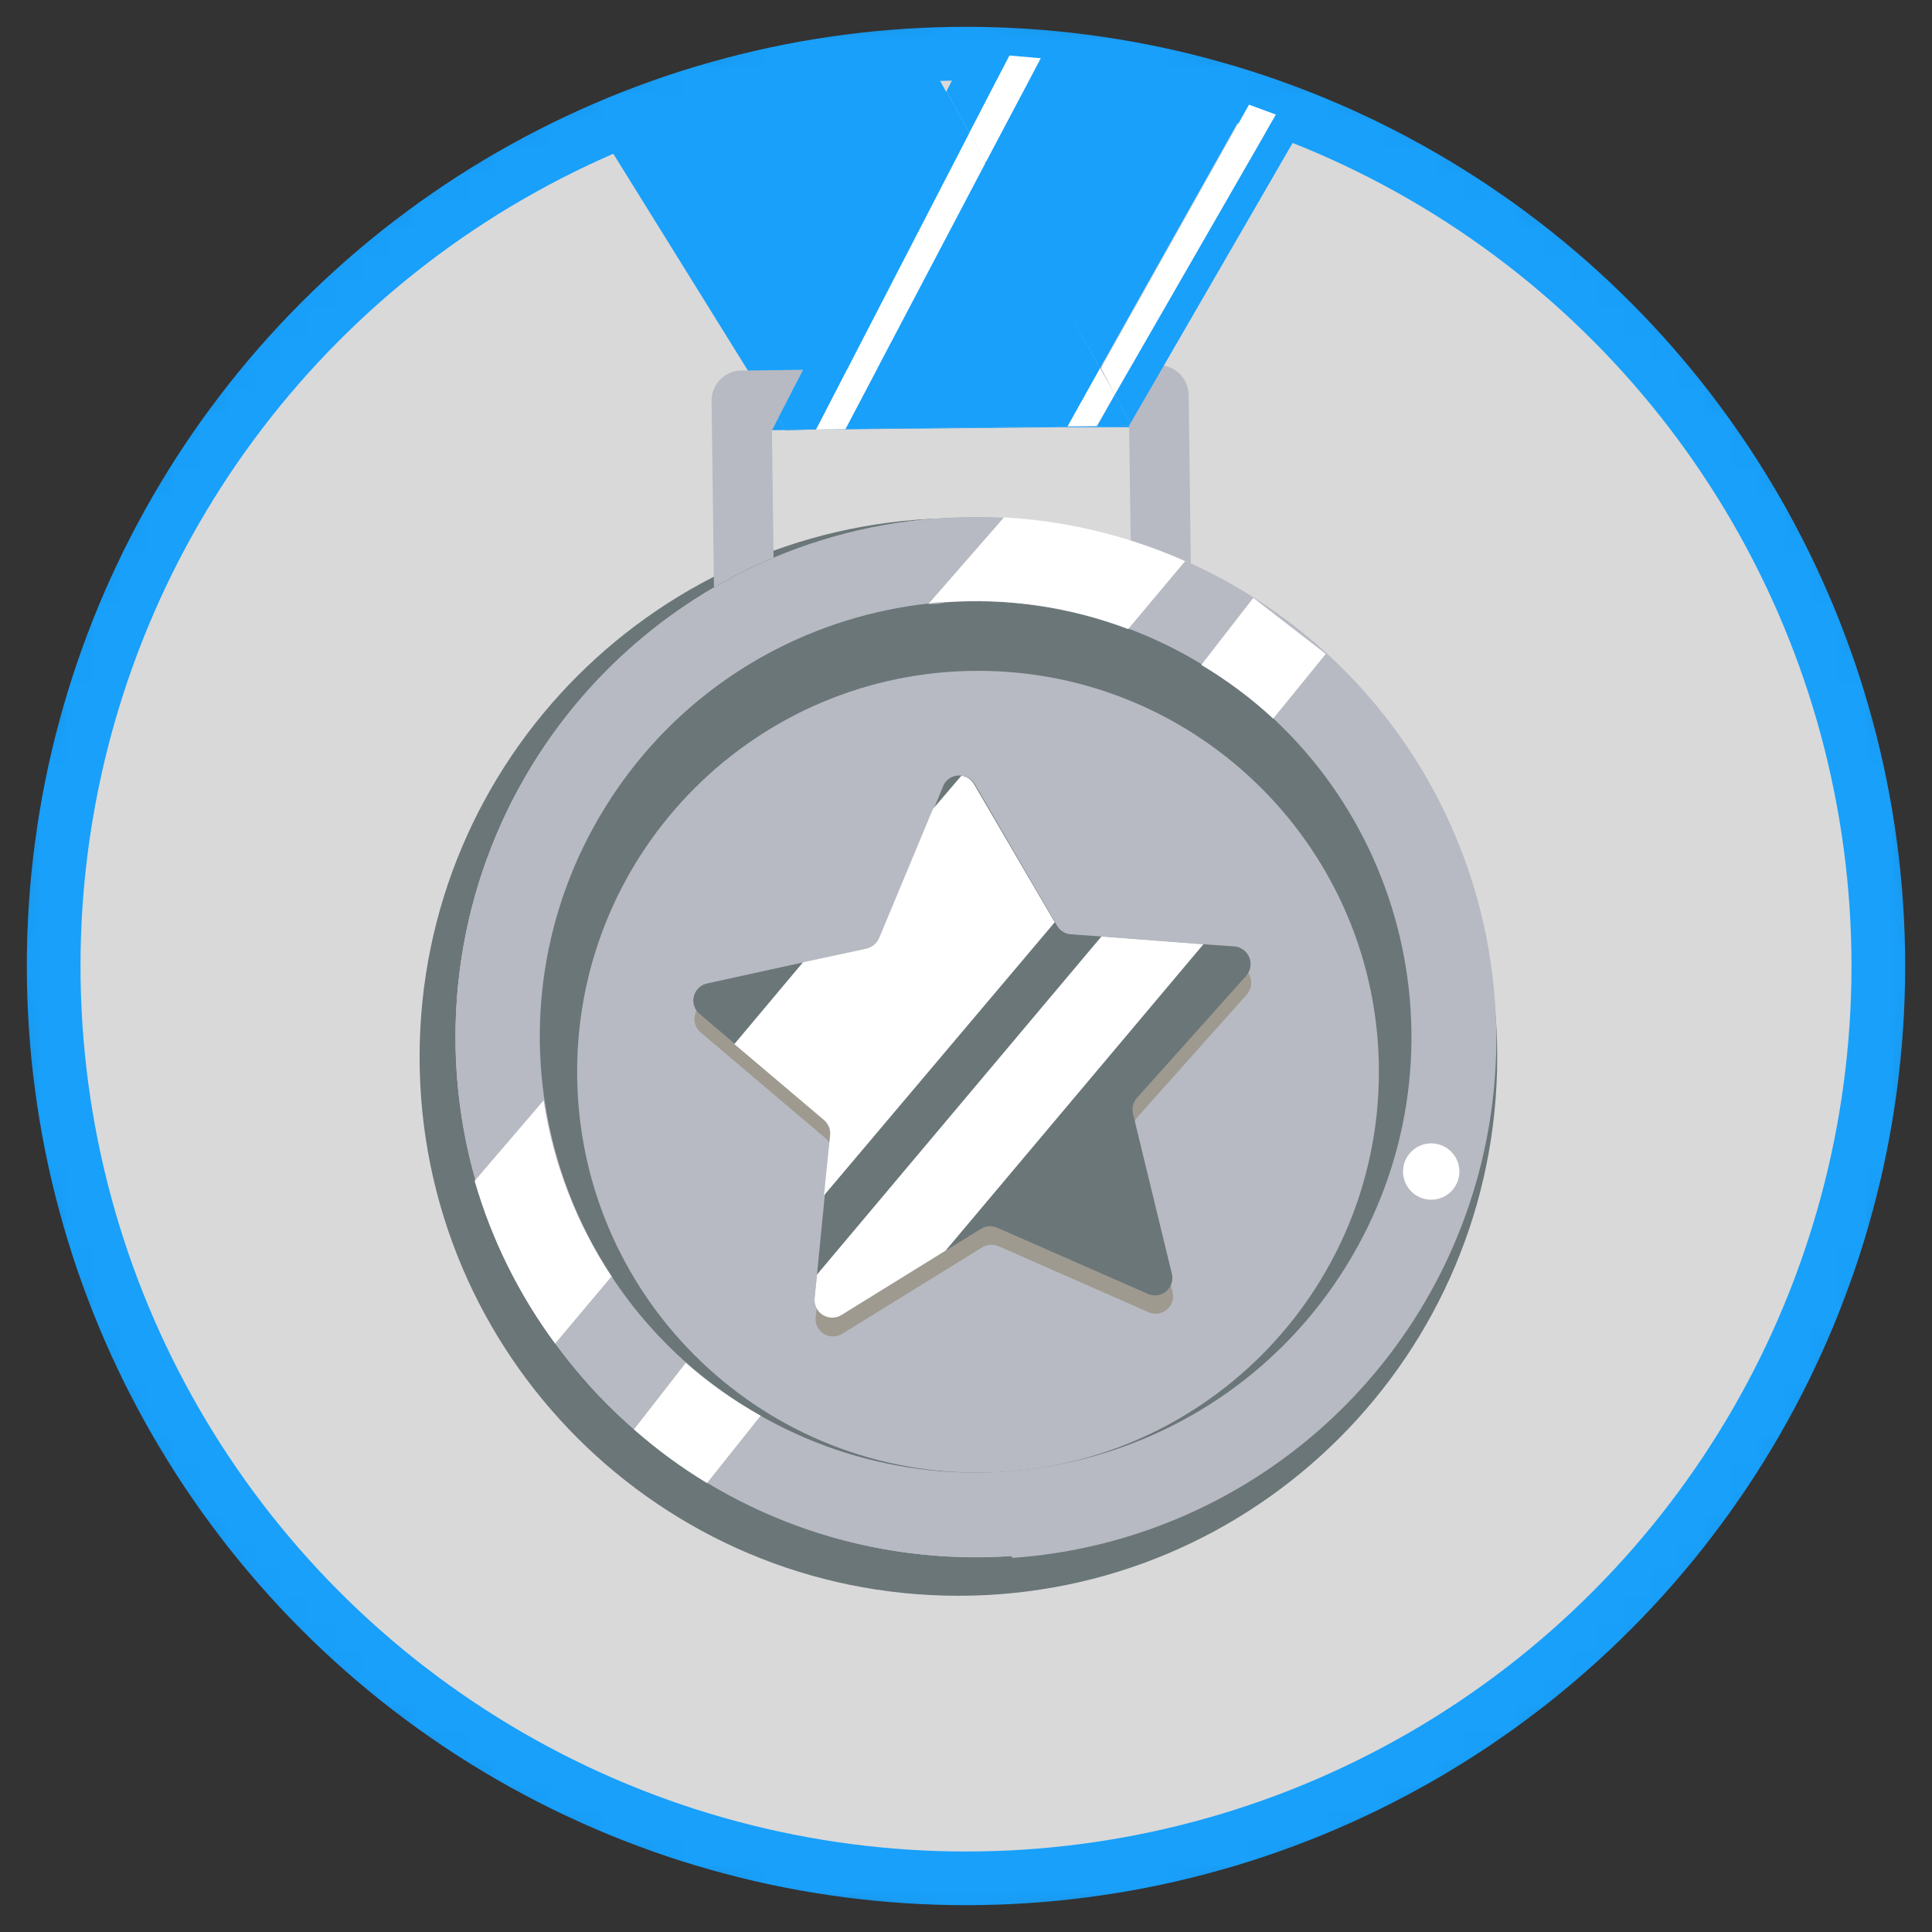 <svg width="72" height="72" viewBox="0 0 72 72" fill="none" xmlns="http://www.w3.org/2000/svg">
<rect x="0" y="0" width="72" height="72" fill="#333333" stroke="none"/>
<mask id="mask0_637_4706" style="mask-type:alpha" maskUnits="userSpaceOnUse" x="0" y="0" width="72" height="72">
<circle cx="36" cy="36" r="36" fill="#D9D9D9"/>
</mask>
<g mask="url(#mask0_637_4706)">
<circle cx="36" cy="36" r="34" fill="#D9D9D9" stroke="#18A0FB" stroke-width="2"/>
<path d="M30.427 16H31.487L39.547 15.92H42.207L34.487 2.03C30.255 2.117 26.076 2.996 22.167 4.62L29.257 16.04L30.427 16Z" fill="#18A0FB"/>
<path d="M35.717 59.47C46.807 59.47 55.797 50.48 55.797 39.39C55.797 28.3 46.807 19.31 35.717 19.31C24.627 19.31 15.637 28.3 15.637 39.39C15.637 50.48 24.627 59.47 35.717 59.47Z" fill="#6B7679"/>
<path d="M36.357 58.03C47.06 58.03 55.737 49.353 55.737 38.65C55.737 27.947 47.06 19.27 36.357 19.27C25.653 19.27 16.977 27.947 16.977 38.65C16.977 49.353 25.653 58.03 36.357 58.03Z" fill="#B7BAC2"/>
<path d="M36.357 58.03C47.06 58.03 55.737 49.353 55.737 38.65C55.737 27.947 47.06 19.27 36.357 19.27C25.653 19.27 16.977 27.947 16.977 38.65C16.977 49.353 25.653 58.03 36.357 58.03Z" fill="#B7BAC2"/>
<path d="M37.707 57.99C33.34 58.293 28.999 57.11 25.39 54.632C21.781 52.155 19.116 48.529 17.83 44.345C16.543 40.161 16.711 35.664 18.304 31.587C19.898 27.51 22.824 24.092 26.607 21.89V24.17H28.837V20.81C30.798 19.98 32.883 19.484 35.007 19.34C37.418 19.171 39.839 19.452 42.147 20.17V23.26H44.387V21.06C48.317 22.843 51.539 25.886 53.544 29.708C55.549 33.529 56.222 37.91 55.456 42.156C54.691 46.403 52.53 50.273 49.317 53.154C46.104 56.034 42.022 57.761 37.717 58.06L37.707 57.99Z" fill="#B7BAC2"/>
<path d="M50.163 47.193C54.888 39.569 52.538 29.559 44.914 24.834C37.291 20.109 27.28 22.458 22.555 30.082C17.83 37.706 20.18 47.716 27.804 52.441C35.427 57.166 45.438 54.816 50.163 47.193Z" fill="#6B7679"/>
<path d="M36.448 54.88C44.699 54.88 51.388 48.191 51.388 39.94C51.388 31.689 44.699 25 36.448 25C28.197 25 21.508 31.689 21.508 39.94C21.508 48.191 28.197 54.88 36.448 54.88Z" fill="#B7BAC2"/>
<path d="M36.338 29.91L39.418 35.19C39.47 35.283 39.545 35.361 39.636 35.417C39.727 35.473 39.831 35.505 39.938 35.51L46.028 35.97C46.149 35.981 46.265 36.025 46.362 36.097C46.46 36.169 46.536 36.267 46.581 36.38C46.627 36.493 46.64 36.616 46.62 36.736C46.6 36.856 46.547 36.968 46.468 37.06L42.398 41.62C42.328 41.699 42.278 41.794 42.252 41.897C42.226 41.999 42.224 42.107 42.248 42.21L43.698 48.15C43.727 48.269 43.723 48.393 43.685 48.51C43.648 48.626 43.578 48.729 43.483 48.808C43.389 48.886 43.275 48.936 43.154 48.953C43.032 48.969 42.909 48.951 42.798 48.9L37.208 46.44C37.109 46.398 37.003 46.381 36.897 46.39C36.79 46.399 36.688 46.433 36.598 46.49L31.398 49.7C31.294 49.767 31.174 49.804 31.05 49.805C30.927 49.806 30.806 49.772 30.701 49.707C30.596 49.642 30.512 49.549 30.458 49.438C30.404 49.327 30.383 49.203 30.398 49.08L31.008 43C31.017 42.894 31.001 42.786 30.961 42.687C30.921 42.588 30.858 42.5 30.778 42.43L26.118 38.48C26.023 38.402 25.951 38.299 25.912 38.182C25.873 38.066 25.868 37.941 25.898 37.822C25.927 37.702 25.989 37.594 26.078 37.508C26.166 37.423 26.277 37.365 26.398 37.34L32.398 36.04C32.502 36.018 32.599 35.97 32.681 35.903C32.762 35.835 32.827 35.748 32.868 35.65L35.178 29.99C35.227 29.881 35.304 29.788 35.402 29.72C35.5 29.652 35.615 29.611 35.734 29.603C35.853 29.595 35.972 29.619 36.078 29.673C36.184 29.727 36.274 29.809 36.338 29.91Z" fill="#9E9A90"/>
<path d="M42.757 48.21L37.157 45.75C37.059 45.709 36.952 45.691 36.846 45.7C36.739 45.709 36.637 45.743 36.547 45.8L35.237 46.61L31.357 49.01C31.252 49.074 31.131 49.107 31.008 49.106C30.886 49.105 30.765 49.07 30.662 49.005C30.558 48.939 30.474 48.846 30.42 48.736C30.366 48.626 30.344 48.502 30.357 48.38L30.447 47.5L30.737 44.55L30.967 42.3C30.976 42.195 30.96 42.09 30.92 41.992C30.88 41.895 30.817 41.808 30.737 41.74L27.397 38.91L26.077 37.79C25.982 37.712 25.91 37.609 25.871 37.493C25.832 37.376 25.827 37.251 25.857 37.132C25.886 37.012 25.948 36.904 26.037 36.819C26.125 36.733 26.236 36.675 26.357 36.65L29.957 35.86L32.327 35.35C32.431 35.325 32.528 35.276 32.61 35.206C32.691 35.137 32.755 35.049 32.797 34.95L34.797 30.15L35.147 29.3C35.202 29.163 35.303 29.049 35.432 28.979C35.562 28.907 35.712 28.883 35.857 28.91C35.954 28.921 36.047 28.955 36.129 29.009C36.211 29.062 36.278 29.135 36.327 29.22L39.327 34.38L39.387 34.49C39.44 34.583 39.515 34.662 39.606 34.719C39.696 34.777 39.8 34.812 39.907 34.82L41.067 34.9L44.867 35.19L45.997 35.27C46.12 35.279 46.238 35.323 46.337 35.396C46.436 35.469 46.513 35.569 46.559 35.683C46.605 35.798 46.618 35.923 46.596 36.044C46.575 36.166 46.519 36.279 46.437 36.37L42.367 40.92C42.296 41.001 42.247 41.098 42.222 41.203C42.198 41.307 42.199 41.416 42.227 41.52L43.667 47.45C43.7 47.571 43.699 47.699 43.662 47.818C43.624 47.938 43.554 48.044 43.457 48.124C43.361 48.205 43.244 48.255 43.12 48.271C42.995 48.286 42.869 48.265 42.757 48.21Z" fill="#6B7679"/>
<path d="M39.307 34.37L30.707 44.55L30.937 42.3C30.946 42.195 30.93 42.09 30.89 41.992C30.85 41.895 30.787 41.808 30.707 41.74L27.367 38.91L29.927 35.86L32.297 35.35C32.401 35.325 32.498 35.276 32.58 35.206C32.662 35.137 32.726 35.049 32.767 34.95L34.767 30.15L35.827 28.91C35.924 28.921 36.018 28.955 36.099 29.009C36.181 29.063 36.249 29.135 36.297 29.22L39.307 34.37Z" fill="white"/>
<path d="M44.847 35.19L35.237 46.61L31.357 49.01C31.252 49.074 31.131 49.107 31.009 49.106C30.886 49.105 30.766 49.07 30.662 49.005C30.558 48.939 30.474 48.846 30.42 48.736C30.366 48.625 30.345 48.502 30.357 48.38L30.447 47.5L41.047 34.9L44.847 35.19Z" fill="white"/>
<path d="M46.708 22.28L44.768 24.78C45.728 25.352 46.627 26.022 47.448 26.78L49.408 24.37L46.708 22.28Z" fill="white"/>
<path d="M28.347 52.76L26.347 55.27C25.382 54.686 24.472 54.017 23.627 53.27L25.557 50.79C26.415 51.544 27.35 52.204 28.347 52.76V52.76Z" fill="white"/>
<path d="M37.417 19.29L34.607 22.51C34.807 22.51 35.017 22.51 35.217 22.45C37.539 22.282 39.87 22.624 42.047 23.45L44.167 20.92C42.035 19.97 39.747 19.418 37.417 19.29V19.29ZM20.297 41.05L17.727 44.05C18.358 46.232 19.374 48.285 20.727 50.11L22.827 47.61C21.516 45.634 20.652 43.395 20.297 41.05V41.05Z" fill="#B7BAC2"/>
<path d="M44.167 20.91L42.047 23.44C39.871 22.614 37.54 22.273 35.217 22.44C35.017 22.44 34.807 22.44 34.607 22.5L37.417 19.28C39.748 19.408 42.036 19.96 44.167 20.91V20.91Z" fill="white"/>
<path d="M22.788 47.57L20.688 50.07C19.335 48.244 18.319 46.192 17.688 44.01L20.258 41.01C20.613 43.355 21.477 45.593 22.788 47.57V47.57Z" fill="white"/>
<path d="M53.337 44.71C53.917 44.71 54.387 44.24 54.387 43.66C54.387 43.081 53.917 42.61 53.337 42.61C52.757 42.61 52.287 43.081 52.287 43.66C52.287 44.24 52.757 44.71 53.337 44.71Z" fill="white"/>
<path d="M44.378 21C43.65 20.666 42.902 20.379 42.138 20.14L42.078 15.86L28.768 16.03L28.828 20.78C28.063 21.098 27.321 21.468 26.608 21.89L26.518 14.94C26.516 14.794 26.543 14.648 26.598 14.513C26.653 14.377 26.735 14.254 26.838 14.15C26.939 14.042 27.061 13.956 27.197 13.898C27.333 13.839 27.48 13.809 27.628 13.81L43.168 13.61C43.315 13.609 43.461 13.636 43.597 13.691C43.733 13.746 43.858 13.828 43.963 13.931C44.068 14.034 44.151 14.157 44.209 14.292C44.266 14.428 44.296 14.573 44.298 14.72L44.378 21Z" fill="#B7BAC2"/>
<path d="M40.998 13.72L36.738 6.05L31.508 15.99L33.928 15.96L39.788 15.89L40.998 13.72Z" fill="#18A0FB"/>
<path d="M40.877 15.88L39.787 15.89L40.877 15.88L42.077 15.86L42.137 15.76L41.547 14.7L40.877 15.88Z" fill="#18A0FB"/>
<path d="M30.417 16L36.127 4.95L35.267 3.41L28.997 15.59L29.257 16.01L30.417 16Z" fill="#18A0FB"/>
<path d="M39.787 15.89L40.877 15.88L41.547 14.7L40.997 13.72L39.787 15.89Z" fill="white"/>
<path d="M31.497 15.99H31.507L36.737 6.05L36.127 4.95L30.417 16H30.427L31.497 15.99Z" fill="white"/>
<path d="M31.508 15.99L33.928 15.96L31.508 15.99Z" fill="#18A0FB"/>
<path d="M30.407 16.01L30.417 16L29.257 16.01L28.997 15.59L28.777 16.03L30.407 16.01Z" fill="#18A0FB"/>
<path d="M31.497 15.99L30.427 16H30.417L30.407 16.01L31.507 15.99H31.497Z" fill="white"/>
<path d="M41.547 14.7L42.137 15.76L48.547 4.68L47.547 4.27L41.547 14.7Z" fill="#18A0FB"/>
<path d="M40.997 13.72L46.507 3.9C44.011 3.021 41.42 2.44 38.787 2.17L36.707 6.05L40.997 13.72Z" fill="#18A0FB"/>
<path d="M37.618 2.07C37.078 2.07 36.538 2.01 35.988 2L35.268 3.41L36.128 4.95L37.618 2.07Z" fill="#18A0FB"/>
<path d="M41.547 14.7L47.547 4.27L46.547 3.9L41.037 13.72L41.547 14.7Z" fill="white"/>
<path d="M38.787 2.17L37.617 2.07L36.127 4.95L36.737 6.05L38.787 2.17Z" fill="white"/>
</g>
</svg>
